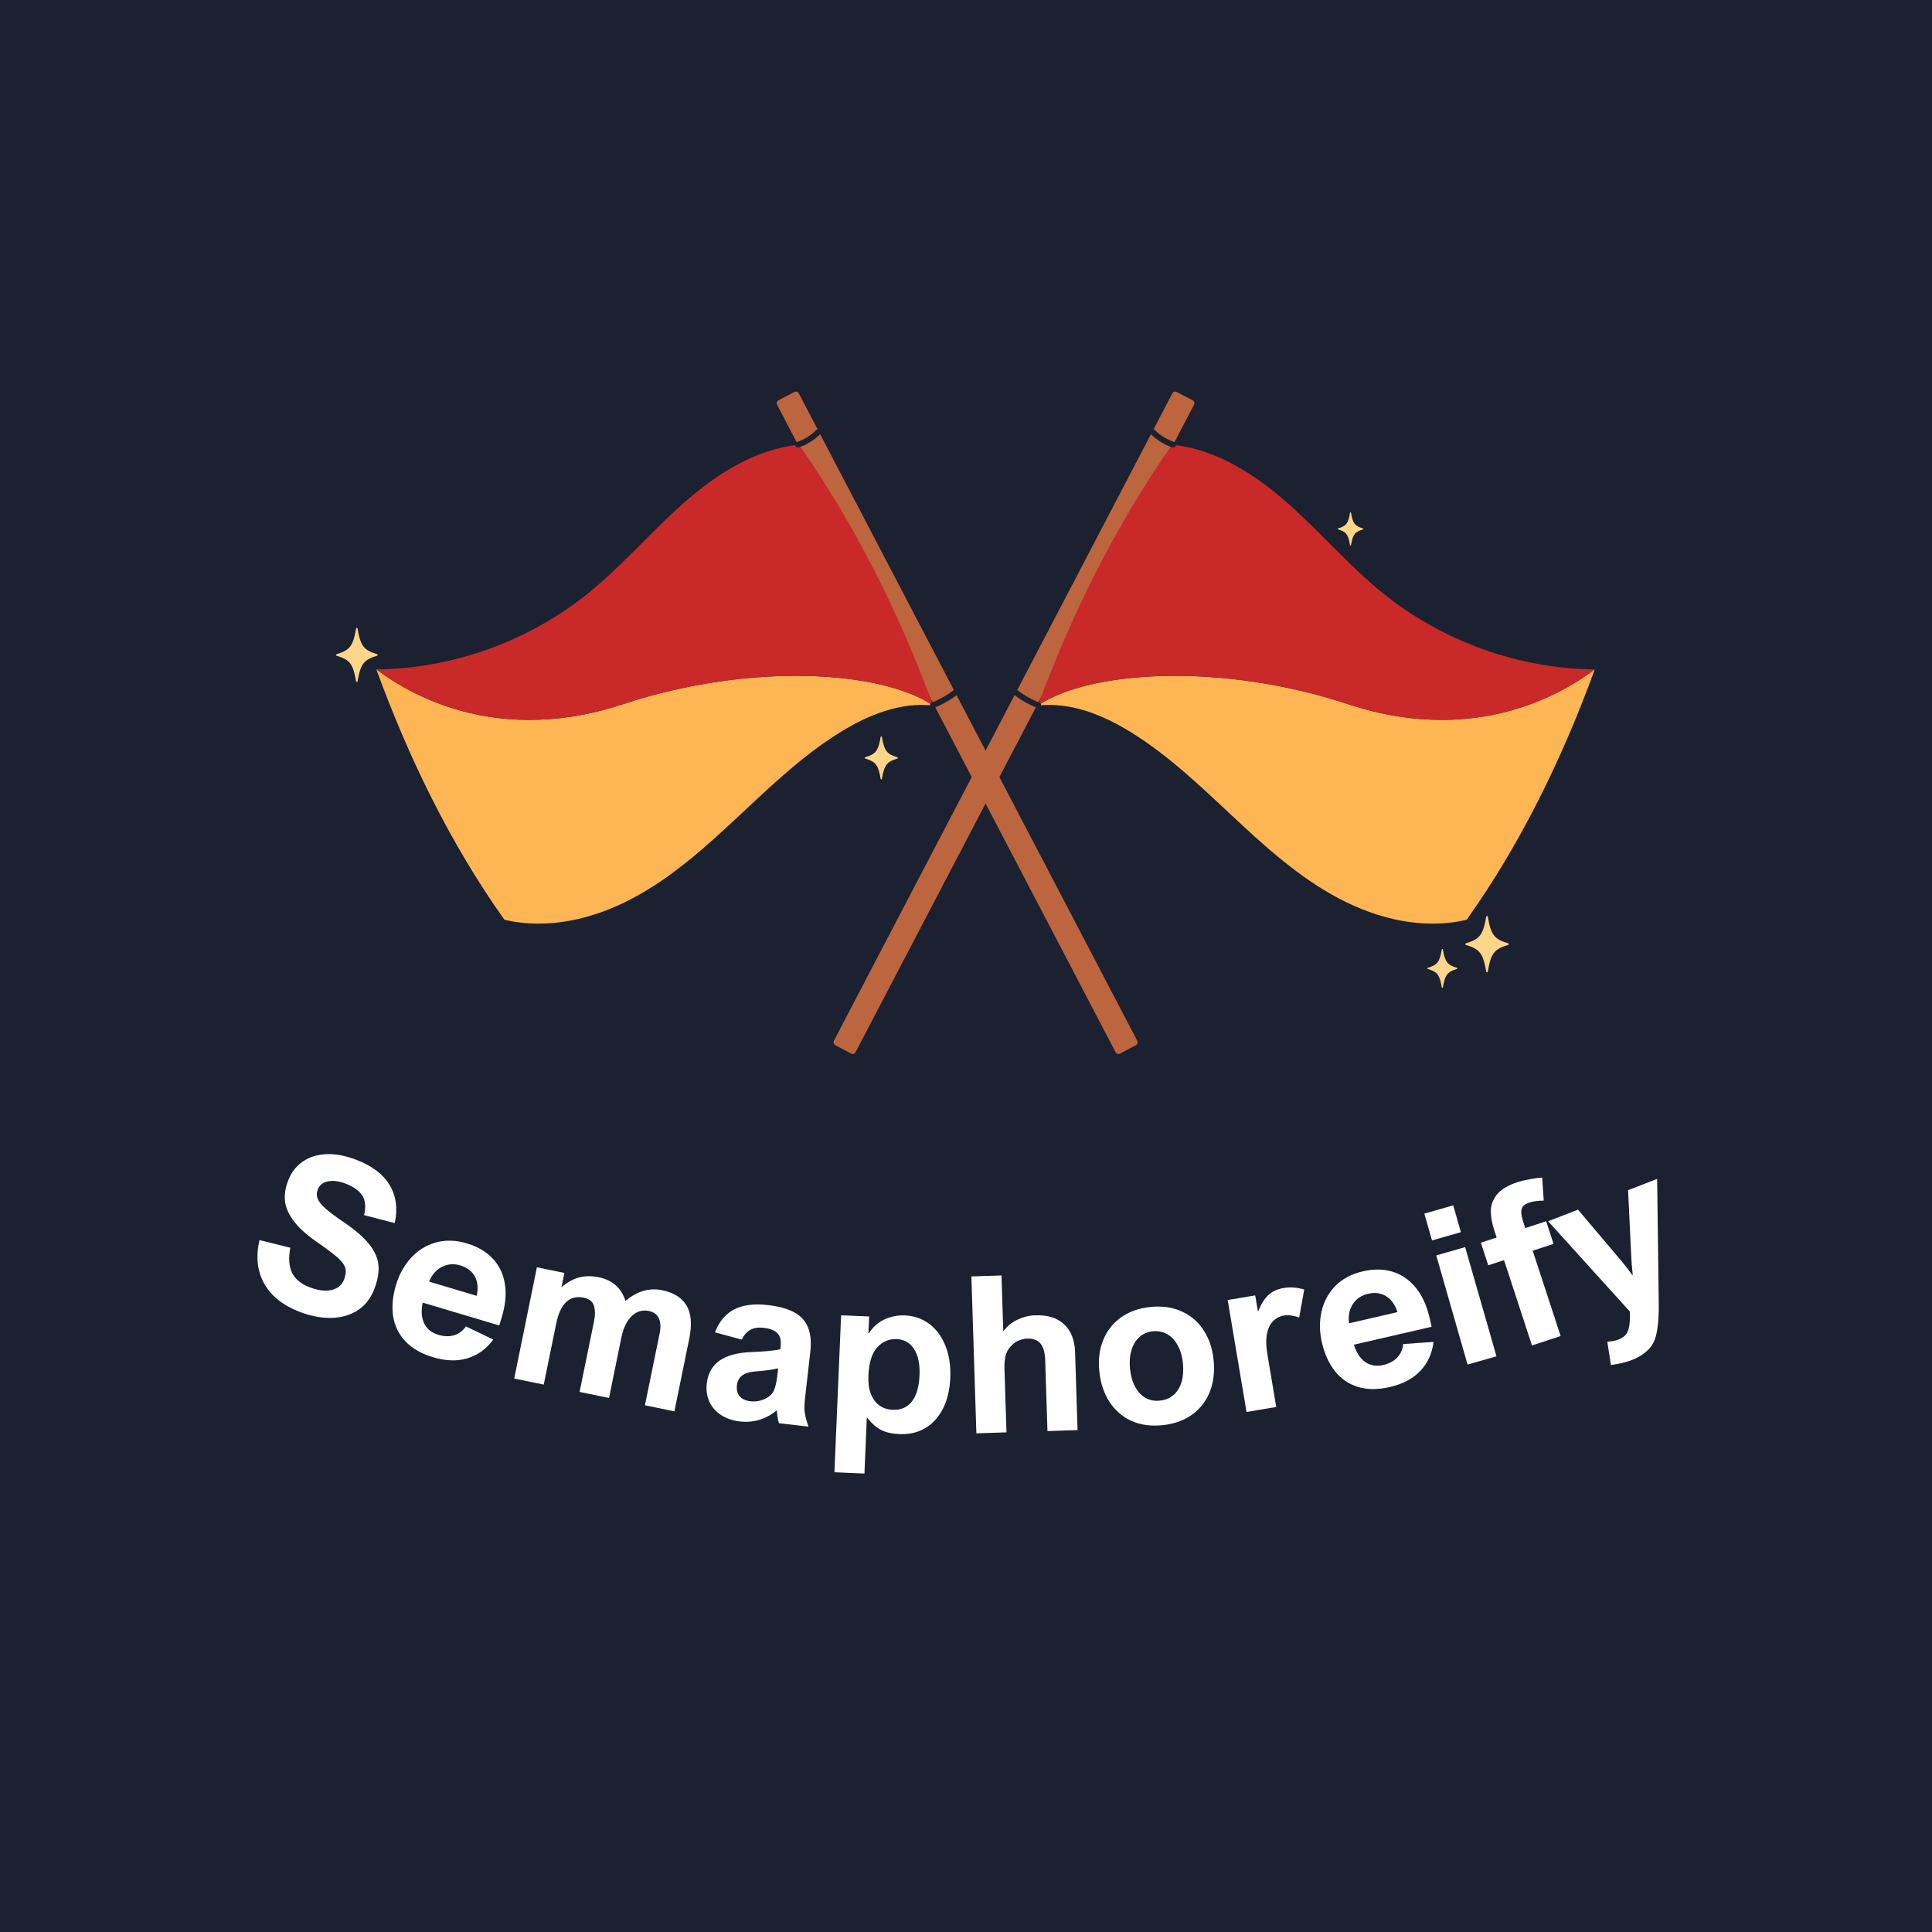 <svg xmlns="http://www.w3.org/2000/svg" xmlns:xlink="http://www.w3.org/1999/xlink" width="500" zoomAndPan="magnify" viewBox="0 0 375 375" height="500" preserveAspectRatio="xMidYMid meet" version="1.0"><defs><g/><clipPath id="cd8611cc30"><path d="M 161 76 L 232 76 L 232 204.77 L 161 204.77 Z M 161 76 " clip-rule="nonzero"/></clipPath><clipPath id="0a57a229a9"><path d="M 201 129 L 309.598 129 L 309.598 180 L 201 180 Z M 201 129 " clip-rule="nonzero"/></clipPath><clipPath id="38ad8fead8"><path d="M 201 86 L 309.598 86 L 309.598 140 L 201 140 Z M 201 86 " clip-rule="nonzero"/></clipPath><clipPath id="40d8216dd9"><path d="M 150 76 L 221 76 L 221 204.77 L 150 204.77 Z M 150 76 " clip-rule="nonzero"/></clipPath><clipPath id="3ffd88f6ad"><path d="M 65.098 121 L 74 121 L 74 133 L 65.098 133 Z M 65.098 121 " clip-rule="nonzero"/></clipPath></defs><rect x="-37.5" width="450" fill="#ffffff" y="-37.5" height="450" fill-opacity="1"/><rect x="-37.5" width="450" fill="#1b2130" y="-37.5" height="450" fill-opacity="1"/><g clip-path="url(#cd8611cc30)"><path fill="#bd653e" d="M 228.422 76.086 L 231.48 77.691 C 231.641 77.777 231.746 77.902 231.801 78.074 C 231.852 78.246 231.84 78.414 231.754 78.574 L 166.07 204.219 C 165.988 204.375 165.859 204.484 165.688 204.535 C 165.516 204.59 165.352 204.574 165.191 204.492 L 162.133 202.883 C 161.973 202.801 161.867 202.672 161.812 202.5 C 161.762 202.328 161.777 202.164 161.859 202.004 L 227.543 76.359 C 227.625 76.199 227.754 76.094 227.926 76.039 C 228.098 75.988 228.262 76 228.422 76.086 Z M 228.422 76.086 " fill-opacity="1" fill-rule="nonzero"/></g><g clip-path="url(#0a57a229a9)"><path fill="#fdb653" d="M 284.684 178.52 C 276.312 180.516 267.391 178.395 259.793 174.348 C 252.188 170.312 245.719 164.477 239.43 158.602 C 233.141 152.727 226.891 146.695 219.574 142.164 C 214.141 138.781 207.816 136.219 201.457 136.945 C 211.445 130.172 236.848 128.496 261.652 136.676 C 288.789 145.637 306.27 132.277 309.543 129.941 C 303.305 147.039 295.23 163.691 284.684 178.523 Z M 284.684 178.52 " fill-opacity="1" fill-rule="nonzero"/></g><g clip-path="url(#38ad8fead8)"><path fill="#c92929" d="M 309.543 129.938 C 306.27 132.273 288.789 145.633 261.652 136.672 C 236.848 128.492 211.445 130.172 201.457 136.941 C 208.055 119.086 216.586 101.91 227.504 86.32 C 235.992 87.168 243.566 92.031 249.969 97.695 C 256.359 103.352 261.938 109.918 268.582 115.266 C 280.121 124.523 294.777 129.773 309.543 129.938 Z M 309.543 129.938 " fill-opacity="1" fill-rule="nonzero"/></g><path fill="#1b2130" d="M 227.711 86.871 C 227.652 86.871 227.586 86.859 227.527 86.84 C 225.984 86.309 224.547 85.422 223.387 84.273 C 223.164 84.059 223.164 83.707 223.375 83.484 C 223.59 83.266 223.941 83.266 224.16 83.477 C 225.211 84.508 226.504 85.309 227.891 85.789 C 228.18 85.887 228.336 86.203 228.234 86.492 C 228.156 86.723 227.941 86.871 227.711 86.871 Z M 227.711 86.871 " fill-opacity="1" fill-rule="nonzero"/><path fill="#1b2130" d="M 201.527 137.406 C 201.477 137.406 201.43 137.402 201.379 137.387 C 200.5 137.148 198.156 135.941 196.922 134.91 C 196.688 134.715 196.66 134.359 196.855 134.125 C 197.051 133.891 197.402 133.859 197.637 134.055 C 198.727 134.973 200.922 136.109 201.672 136.309 C 201.973 136.387 202.141 136.695 202.062 136.992 C 201.996 137.242 201.77 137.402 201.527 137.402 Z M 201.527 137.406 " fill-opacity="1" fill-rule="nonzero"/><g clip-path="url(#40d8216dd9)"><path fill="#bd653e" d="M 220.461 202.883 L 217.398 204.492 C 217.242 204.574 217.074 204.59 216.902 204.535 C 216.734 204.48 216.605 204.375 216.523 204.215 L 150.836 78.57 C 150.754 78.414 150.738 78.246 150.793 78.074 C 150.848 77.902 150.953 77.777 151.113 77.691 L 154.172 76.082 C 154.332 76 154.496 75.984 154.668 76.039 C 154.84 76.094 154.965 76.199 155.051 76.359 L 220.734 202.004 C 220.816 202.164 220.832 202.328 220.777 202.5 C 220.727 202.672 220.617 202.801 220.461 202.883 Z M 220.461 202.883 " fill-opacity="1" fill-rule="nonzero"/></g><path fill="#fdb653" d="M 97.91 178.52 C 106.281 180.516 115.207 178.395 122.805 174.348 C 130.41 170.312 136.879 164.477 143.168 158.602 C 149.457 152.727 155.707 146.695 163.023 142.164 C 168.457 138.781 174.781 136.219 181.137 136.945 C 171.148 130.172 145.75 128.496 120.941 136.676 C 93.805 145.637 76.324 132.277 73.051 129.941 C 79.293 147.039 87.363 163.691 97.91 178.523 Z M 97.91 178.52 " fill-opacity="1" fill-rule="nonzero"/><path fill="#c92929" d="M 73.051 129.938 C 76.324 132.273 93.805 145.633 120.941 136.672 C 145.75 128.492 171.148 130.172 181.137 136.941 C 174.543 119.086 166.008 101.91 155.09 86.32 C 146.602 87.168 139.027 92.031 132.625 97.695 C 126.234 103.352 120.66 109.918 114.012 115.266 C 102.477 124.523 87.82 129.773 73.051 129.938 Z M 73.051 129.938 " fill-opacity="1" fill-rule="nonzero"/><path fill="#1b2130" d="M 154.887 86.871 C 154.656 86.871 154.441 86.723 154.363 86.492 C 154.266 86.203 154.418 85.887 154.707 85.789 C 156.098 85.309 157.383 84.508 158.434 83.477 C 158.652 83.262 159 83.266 159.223 83.484 C 159.438 83.707 159.43 84.059 159.211 84.273 C 158.043 85.422 156.613 86.312 155.066 86.84 C 155.008 86.859 154.945 86.871 154.887 86.871 Z M 154.887 86.871 " fill-opacity="1" fill-rule="nonzero"/><path fill="#1b2130" d="M 181.07 137.406 C 180.824 137.406 180.602 137.246 180.531 136.996 C 180.453 136.695 180.629 136.395 180.922 136.316 C 181.672 136.113 183.871 134.973 184.961 134.062 C 185.195 133.867 185.547 133.895 185.742 134.129 C 185.938 134.363 185.906 134.719 185.672 134.914 C 184.441 135.949 182.098 137.152 181.215 137.395 C 181.168 137.406 181.117 137.414 181.07 137.414 Z M 181.07 137.406 " fill-opacity="1" fill-rule="nonzero"/><path fill="#fdd689" d="M 292.73 183.406 C 290.043 184.211 289.371 185.051 288.785 188.582 C 288.758 188.762 288.496 188.762 288.469 188.582 C 287.875 185.051 287.211 184.211 284.523 183.406 C 284.371 183.363 284.371 183.145 284.523 183.098 C 287.211 182.297 287.883 181.457 288.469 177.926 C 288.496 177.742 288.758 177.742 288.785 177.926 C 289.375 181.457 290.043 182.297 292.73 183.098 C 292.879 183.145 292.879 183.363 292.73 183.406 Z M 292.73 183.406 " fill-opacity="1" fill-rule="nonzero"/><path fill="#fdd689" d="M 282.793 188.07 C 280.938 188.625 280.477 189.203 280.066 191.648 C 280.047 191.77 279.867 191.77 279.848 191.648 C 279.441 189.207 278.977 188.629 277.121 188.07 C 277.02 188.043 277.02 187.891 277.121 187.855 C 278.977 187.301 279.438 186.723 279.848 184.281 C 279.867 184.156 280.047 184.156 280.066 184.281 C 280.473 186.719 280.938 187.297 282.793 187.855 C 282.898 187.887 282.898 188.039 282.793 188.07 Z M 282.793 188.07 " fill-opacity="1" fill-rule="nonzero"/><path fill="#fdd689" d="M 174.195 147.227 C 172.141 147.84 171.629 148.48 171.18 151.18 C 171.156 151.316 170.961 151.316 170.934 151.18 C 170.484 148.48 169.977 147.84 167.918 147.227 C 167.801 147.191 167.801 147.023 167.918 146.992 C 169.973 146.379 170.484 145.738 170.934 143.035 C 170.961 142.898 171.156 142.898 171.18 143.035 C 171.629 145.738 172.137 146.379 174.195 146.992 C 174.312 147.023 174.312 147.191 174.195 147.227 Z M 174.195 147.227 " fill-opacity="1" fill-rule="nonzero"/><path fill="#fdd689" d="M 264.562 102.754 C 262.973 103.23 262.578 103.723 262.23 105.812 C 262.211 105.918 262.059 105.918 262.043 105.812 C 261.699 103.723 261.301 103.23 259.715 102.754 C 259.625 102.73 259.625 102.598 259.715 102.574 C 261.301 102.098 261.699 101.602 262.043 99.516 C 262.062 99.406 262.215 99.406 262.23 99.516 C 262.578 101.602 262.973 102.098 264.562 102.574 C 264.648 102.598 264.648 102.73 264.562 102.754 Z M 264.562 102.754 " fill-opacity="1" fill-rule="nonzero"/><g clip-path="url(#3ffd88f6ad)"><path fill="#fdd689" d="M 73.203 127.277 C 70.617 128.043 69.977 128.852 69.41 132.25 C 69.383 132.422 69.133 132.422 69.109 132.25 C 68.543 128.852 67.902 128.043 65.316 127.277 C 65.168 127.23 65.168 127.02 65.316 126.977 C 67.902 126.207 68.543 125.398 69.109 122.004 C 69.137 121.832 69.387 121.832 69.41 122.004 C 69.977 125.398 70.617 126.207 73.203 126.977 C 73.352 127.02 73.352 127.23 73.203 127.277 Z M 73.203 127.277 " fill-opacity="1" fill-rule="nonzero"/></g><g fill="#ffffff" fill-opacity="1"><g transform="translate(45.536, 249.245)"><g><path d="M 21.516 -19.516 C 20.297 -19.984 19.18 -20.129 18.172 -19.953 C 17.16 -19.773 16.484 -19.238 16.141 -18.344 C 15.91 -17.75 15.898 -17.172 16.109 -16.609 C 16.328 -16.047 16.82 -15.414 17.594 -14.719 C 18.375 -14.02 19.52 -13.156 21.031 -12.125 C 23.32 -10.594 25.008 -9.145 26.094 -7.781 C 27.188 -6.414 27.797 -5.051 27.922 -3.688 C 28.047 -2.332 27.785 -0.805 27.141 0.891 C 26.391 2.848 25.242 4.285 23.703 5.203 C 22.172 6.117 20.441 6.57 18.516 6.562 C 16.598 6.551 14.641 6.16 12.641 5.391 C 9.422 4.16 7.129 2.344 5.766 -0.062 C 4.398 -2.477 4.086 -5.305 4.828 -8.547 L 10.812 -7.062 C 10.438 -5.051 10.551 -3.426 11.156 -2.188 C 11.758 -0.957 12.922 -0.016 14.641 0.641 C 15.672 1.035 16.641 1.242 17.547 1.266 C 18.453 1.285 19.227 1.109 19.875 0.734 C 20.52 0.367 20.977 -0.172 21.25 -0.891 C 21.562 -1.723 21.648 -2.43 21.516 -3.016 C 21.391 -3.609 20.938 -4.27 20.156 -5 C 19.375 -5.727 18.094 -6.707 16.312 -7.938 C 14.195 -9.375 12.625 -10.758 11.594 -12.094 C 10.562 -13.426 9.961 -14.727 9.797 -16 C 9.641 -17.281 9.832 -18.629 10.375 -20.047 C 10.969 -21.609 11.895 -22.836 13.156 -23.734 C 14.414 -24.629 15.941 -25.125 17.734 -25.219 C 19.523 -25.312 21.477 -24.953 23.594 -24.141 C 26.656 -22.973 28.816 -21.344 30.078 -19.25 C 31.348 -17.164 31.688 -14.695 31.094 -11.844 L 25.125 -13.391 C 25.508 -14.93 25.406 -16.18 24.812 -17.141 C 24.219 -18.109 23.117 -18.898 21.516 -19.516 Z M 21.516 -19.516 "/></g></g></g><g fill="#ffffff" fill-opacity="1"><g transform="translate(72.358, 259.398)"><g><path d="M 12.719 -0.312 C 13.895 0.031 14.941 0.051 15.859 -0.25 C 16.773 -0.562 17.516 -1.125 18.078 -1.938 L 23.391 0.609 C 22.023 2.453 20.348 3.664 18.359 4.25 C 16.367 4.844 14.16 4.773 11.734 4.047 C 9.441 3.367 7.645 2.344 6.344 0.969 C 5.051 -0.406 4.254 -2.023 3.953 -3.891 C 3.66 -5.766 3.848 -7.805 4.516 -10.016 C 5.117 -12.035 6.082 -13.773 7.406 -15.234 C 8.738 -16.691 10.336 -17.688 12.203 -18.219 C 14.078 -18.758 16.094 -18.707 18.25 -18.062 C 20.312 -17.445 21.973 -16.477 23.234 -15.156 C 24.492 -13.844 25.289 -12.219 25.625 -10.281 C 25.957 -8.352 25.77 -6.203 25.062 -3.828 L 24.547 -2.125 L 9.688 -6.562 C 9.352 -4.945 9.453 -3.598 9.984 -2.516 C 10.516 -1.43 11.426 -0.695 12.719 -0.312 Z M 10.922 -10.641 L 20.172 -7.875 C 20.492 -9.375 20.367 -10.633 19.797 -11.656 C 19.234 -12.676 18.301 -13.383 17 -13.781 C 15.75 -14.156 14.566 -14.066 13.453 -13.516 C 12.348 -12.973 11.504 -12.016 10.922 -10.641 Z M 10.922 -10.641 "/></g></g></g><g fill="#ffffff" fill-opacity="1"><g transform="translate(96.979, 267)"><g><path d="M 31.531 -16.578 C 33.789 -16.109 35.375 -15.113 36.281 -13.594 C 37.195 -12.07 37.367 -9.914 36.797 -7.125 L 33.922 6.938 L 28.203 5.766 L 31.062 -8.203 C 31.301 -9.391 31.25 -10.359 30.906 -11.109 C 30.57 -11.867 29.914 -12.348 28.938 -12.547 C 28.113 -12.711 27.348 -12.617 26.641 -12.266 C 25.941 -11.922 25.332 -11.344 24.812 -10.531 C 24.289 -9.719 23.898 -8.691 23.641 -7.453 L 21.234 4.344 L 15.516 3.172 L 18.312 -10.484 C 18.57 -11.766 18.562 -12.805 18.281 -13.609 C 18.008 -14.41 17.359 -14.914 16.328 -15.125 C 13.566 -15.688 11.781 -13.992 10.969 -10.047 L 8.562 1.75 L 2.828 0.578 L 7.234 -21.016 L 12.562 -19.922 L 12.016 -17.188 L 12.062 -17.188 C 13.113 -18.094 14.211 -18.707 15.359 -19.031 C 16.516 -19.352 17.797 -19.375 19.203 -19.094 C 21.91 -18.539 23.648 -17.004 24.422 -14.484 C 25.566 -15.453 26.727 -16.102 27.906 -16.438 C 29.094 -16.781 30.301 -16.828 31.531 -16.578 Z M 31.531 -16.578 "/></g></g></g><g fill="#ffffff" fill-opacity="1"><g transform="translate(135.058, 274.407)"><g><path d="M 21.875 2.5 L 16.141 1.844 C 15.922 1.176 15.785 0.344 15.734 -0.656 C 13.555 1.082 11.164 1.801 8.562 1.5 C 7.133 1.332 5.906 0.91 4.875 0.234 C 3.852 -0.43 3.102 -1.297 2.625 -2.359 C 2.145 -3.422 1.977 -4.594 2.125 -5.875 C 2.352 -7.812 3.164 -9.281 4.562 -10.281 C 5.969 -11.289 8.008 -11.852 10.688 -11.969 C 13.383 -12.07 15.289 -12.254 16.406 -12.516 L 16.453 -12.938 C 16.598 -14.207 16.383 -15.113 15.812 -15.656 C 15.238 -16.207 14.336 -16.551 13.109 -16.688 C 12.148 -16.801 11.32 -16.676 10.625 -16.312 C 9.938 -15.945 9.367 -15.305 8.922 -14.391 L 3.719 -15.797 C 4.551 -17.941 5.812 -19.438 7.5 -20.281 C 9.188 -21.125 11.348 -21.395 13.984 -21.094 C 16.117 -20.852 17.82 -20.383 19.094 -19.688 C 20.375 -18.988 21.27 -18.008 21.781 -16.75 C 22.289 -15.488 22.438 -13.898 22.219 -11.984 L 21.203 -3.047 C 21.078 -1.992 21.051 -1.109 21.125 -0.391 C 21.195 0.316 21.445 1.281 21.875 2.5 Z M 11.422 -8.203 C 9.305 -8.023 8.16 -7.141 7.984 -5.547 C 7.879 -4.66 8.051 -3.945 8.5 -3.406 C 8.945 -2.863 9.648 -2.535 10.609 -2.422 C 11.555 -2.316 12.461 -2.457 13.328 -2.844 C 13.898 -3.113 14.344 -3.414 14.656 -3.75 C 14.969 -4.082 15.211 -4.551 15.391 -5.156 C 15.578 -5.77 15.734 -6.633 15.859 -7.75 L 15.984 -8.812 C 14.922 -8.551 13.398 -8.348 11.422 -8.203 Z M 11.422 -8.203 "/></g></g></g><g fill="#ffffff" fill-opacity="1"><g transform="translate(159.431, 277.2)"><g><path d="M 8.906 -2 L 8.812 -2 L 8.359 8.812 L 2.531 8.562 L 3.828 -21.906 L 9.266 -21.672 L 9.125 -18.438 L 9.234 -18.438 C 10.035 -19.676 11.055 -20.57 12.297 -21.125 C 13.535 -21.688 14.848 -21.938 16.234 -21.875 C 18.004 -21.801 19.57 -21.254 20.938 -20.234 C 22.301 -19.211 23.348 -17.797 24.078 -15.984 C 24.805 -14.18 25.117 -12.102 25.016 -9.75 C 24.922 -7.426 24.441 -5.426 23.578 -3.75 C 22.723 -2.082 21.57 -0.828 20.125 0.016 C 18.688 0.859 17.047 1.238 15.203 1.156 C 13.773 1.102 12.594 0.848 11.656 0.391 C 10.727 -0.066 9.812 -0.863 8.906 -2 Z M 14.625 -17.281 C 13.125 -17.344 11.859 -16.805 10.828 -15.672 C 9.797 -14.547 9.227 -12.703 9.125 -10.141 C 9.062 -8.828 9.211 -7.68 9.578 -6.703 C 9.941 -5.734 10.488 -4.977 11.219 -4.438 C 11.945 -3.895 12.816 -3.602 13.828 -3.562 C 15.43 -3.488 16.676 -4.023 17.562 -5.172 C 18.457 -6.316 18.953 -8.016 19.047 -10.266 C 19.141 -12.41 18.789 -14.098 18 -15.328 C 17.219 -16.566 16.094 -17.219 14.625 -17.281 Z M 14.625 -17.281 "/></g></g></g><g fill="#ffffff" fill-opacity="1"><g transform="translate(186.624, 278.301)"><g><path d="M 14.328 -23 C 16.742 -23.082 18.613 -22.492 19.938 -21.234 C 21.27 -19.984 21.973 -18.195 22.047 -15.875 L 22.531 -0.719 L 16.688 -0.531 L 16.25 -14.312 C 16.207 -15.719 15.91 -16.773 15.359 -17.484 C 14.816 -18.191 13.93 -18.523 12.703 -18.484 C 12.254 -18.461 11.781 -18.359 11.281 -18.172 C 10.781 -17.992 10.359 -17.742 10.016 -17.422 C 9.598 -17.047 9.266 -16.66 9.016 -16.266 C 8.773 -15.879 8.598 -15.383 8.484 -14.781 C 8.367 -14.176 8.32 -13.414 8.344 -12.5 L 8.734 -0.281 L 2.891 -0.094 L 1.922 -30.547 L 7.766 -30.734 L 8.109 -19.891 C 8.859 -20.891 9.789 -21.648 10.906 -22.172 C 12.02 -22.691 13.16 -22.969 14.328 -23 Z M 14.328 -23 "/></g></g></g><g fill="#ffffff" fill-opacity="1"><g transform="translate(213.098, 277.419)"><g><path d="M 0.281 -11.25 C 0.051 -13.406 0.285 -15.383 0.984 -17.188 C 1.691 -19 2.828 -20.484 4.391 -21.641 C 5.961 -22.797 7.879 -23.492 10.141 -23.734 C 12.43 -23.973 14.469 -23.688 16.25 -22.875 C 18.039 -22.07 19.461 -20.859 20.516 -19.234 C 21.578 -17.609 22.223 -15.707 22.453 -13.531 C 22.691 -11.258 22.461 -9.207 21.766 -7.375 C 21.066 -5.551 19.93 -4.055 18.359 -2.891 C 16.785 -1.734 14.859 -1.035 12.578 -0.797 C 10.285 -0.555 8.254 -0.836 6.484 -1.641 C 4.723 -2.453 3.305 -3.688 2.234 -5.344 C 1.16 -7.008 0.508 -8.977 0.281 -11.25 Z M 10.609 -19.016 C 9.641 -18.91 8.801 -18.547 8.094 -17.922 C 7.383 -17.305 6.863 -16.461 6.531 -15.391 C 6.195 -14.328 6.098 -13.109 6.234 -11.734 C 6.379 -10.367 6.711 -9.203 7.234 -8.234 C 7.766 -7.266 8.441 -6.547 9.266 -6.078 C 10.086 -5.617 11.016 -5.445 12.047 -5.562 C 13.078 -5.664 13.953 -6.023 14.672 -6.641 C 15.391 -7.254 15.91 -8.094 16.234 -9.156 C 16.555 -10.219 16.645 -11.445 16.5 -12.844 C 16.363 -14.176 16.031 -15.32 15.5 -16.281 C 14.977 -17.25 14.301 -17.973 13.469 -18.453 C 12.633 -18.93 11.68 -19.117 10.609 -19.016 Z M 10.609 -19.016 "/></g></g></g><g fill="#ffffff" fill-opacity="1"><g transform="translate(239.105, 274.547)"><g><path d="M 10.234 -19.234 C 8.773 -18.984 7.758 -18.207 7.188 -16.906 C 6.625 -15.613 6.523 -13.883 6.891 -11.719 L 8.609 -1.453 L 2.844 -0.484 L -0.812 -22.219 L 4.531 -23.109 L 5.047 -20.047 L 5.125 -20.062 C 5.688 -21.457 6.348 -22.504 7.109 -23.203 C 7.867 -23.898 8.859 -24.348 10.078 -24.547 C 10.816 -24.672 11.504 -24.695 12.141 -24.625 C 12.773 -24.562 13.41 -24.438 14.047 -24.25 L 13.062 -18.797 C 12.727 -18.953 12.273 -19.078 11.703 -19.172 C 11.141 -19.273 10.648 -19.297 10.234 -19.234 Z M 10.234 -19.234 "/></g></g></g><g fill="#ffffff" fill-opacity="1"><g transform="translate(257.611, 271.507)"><g><path d="M 10.875 -6.562 C 12.07 -6.844 12.992 -7.344 13.641 -8.062 C 14.297 -8.789 14.664 -9.645 14.75 -10.625 L 20.641 -11.047 C 20.359 -8.773 19.492 -6.891 18.047 -5.391 C 16.598 -3.891 14.645 -2.859 12.188 -2.297 C 9.852 -1.754 7.785 -1.754 5.984 -2.297 C 4.191 -2.848 2.703 -3.863 1.516 -5.344 C 0.336 -6.832 -0.508 -8.695 -1.031 -10.938 C -1.508 -13 -1.535 -14.988 -1.109 -16.906 C -0.68 -18.832 0.207 -20.492 1.562 -21.891 C 2.926 -23.285 4.707 -24.234 6.906 -24.734 C 9 -25.223 10.922 -25.203 12.672 -24.672 C 14.422 -24.141 15.914 -23.117 17.156 -21.609 C 18.406 -20.098 19.312 -18.133 19.875 -15.719 L 20.266 -13.984 L 5.172 -10.5 C 5.672 -8.938 6.414 -7.812 7.406 -7.125 C 8.406 -6.445 9.562 -6.258 10.875 -6.562 Z M 4.234 -14.656 L 13.641 -16.828 C 13.16 -18.285 12.422 -19.316 11.422 -19.922 C 10.422 -20.535 9.258 -20.691 7.938 -20.391 C 6.664 -20.098 5.688 -19.441 5 -18.422 C 4.312 -17.398 4.055 -16.145 4.234 -14.656 Z M 4.234 -14.656 "/></g></g></g><g fill="#ffffff" fill-opacity="1"><g transform="translate(282.073, 265.66)"><g><path d="M -4.125 -24.891 L -5.609 -30.094 L 0 -31.703 L 1.484 -26.5 Z M 2.781 -0.797 L -3.297 -21.984 L 2.312 -23.594 L 8.391 -2.406 Z M 2.781 -0.797 "/></g></g></g><g fill="#ffffff" fill-opacity="1"><g transform="translate(293.808, 262.31)"><g><path d="M 3.062 -28.906 C 2.508 -28.727 2.102 -28.492 1.844 -28.203 C 1.594 -27.922 1.469 -27.531 1.469 -27.031 C 1.477 -26.531 1.613 -25.875 1.875 -25.062 L 2.25 -23.938 L 6.297 -25.266 L 7.734 -20.875 L 3.688 -19.547 L 9.109 -2.984 L 3.547 -1.156 L -1.875 -17.719 L -4.938 -16.719 L -6.375 -21.109 L -3.312 -22.109 L -3.734 -23.406 C -4.203 -24.82 -4.438 -26.102 -4.438 -27.25 C -4.438 -28.395 -4.047 -29.457 -3.266 -30.438 C -2.484 -31.426 -1.16 -32.227 0.703 -32.844 C 1.391 -33.062 2.219 -33.258 3.188 -33.438 C 4.164 -33.613 4.945 -33.719 5.531 -33.75 L 5.828 -29.266 C 5.328 -29.273 4.828 -29.242 4.328 -29.172 C 3.828 -29.109 3.406 -29.02 3.062 -28.906 Z M 3.062 -28.906 "/></g></g></g><g fill="#ffffff" fill-opacity="1"><g transform="translate(308.134, 257.731)"><g><path d="M 8.719 -10.219 L 8.781 -10.25 C 8.625 -11.832 8.535 -12.867 8.516 -13.359 L 7.875 -26.719 L 13.516 -28.906 L 13.828 -4.703 C 13.867 -1.004 13.516 1.539 12.766 2.938 C 11.992 4.363 10.566 5.484 8.484 6.297 C 7.535 6.66 6.223 6.969 4.547 7.219 L 3.844 2.703 C 4.738 2.629 5.426 2.5 5.906 2.312 C 6.562 2.051 7.055 1.738 7.391 1.375 C 7.723 1.008 7.953 0.477 8.078 -0.219 C 8.211 -0.914 8.266 -1.891 8.234 -3.141 L -7.641 -20.688 L -1.844 -22.938 L 6.719 -12.812 C 7.227 -12.207 7.895 -11.344 8.719 -10.219 Z M 8.719 -10.219 "/></g></g></g></svg>